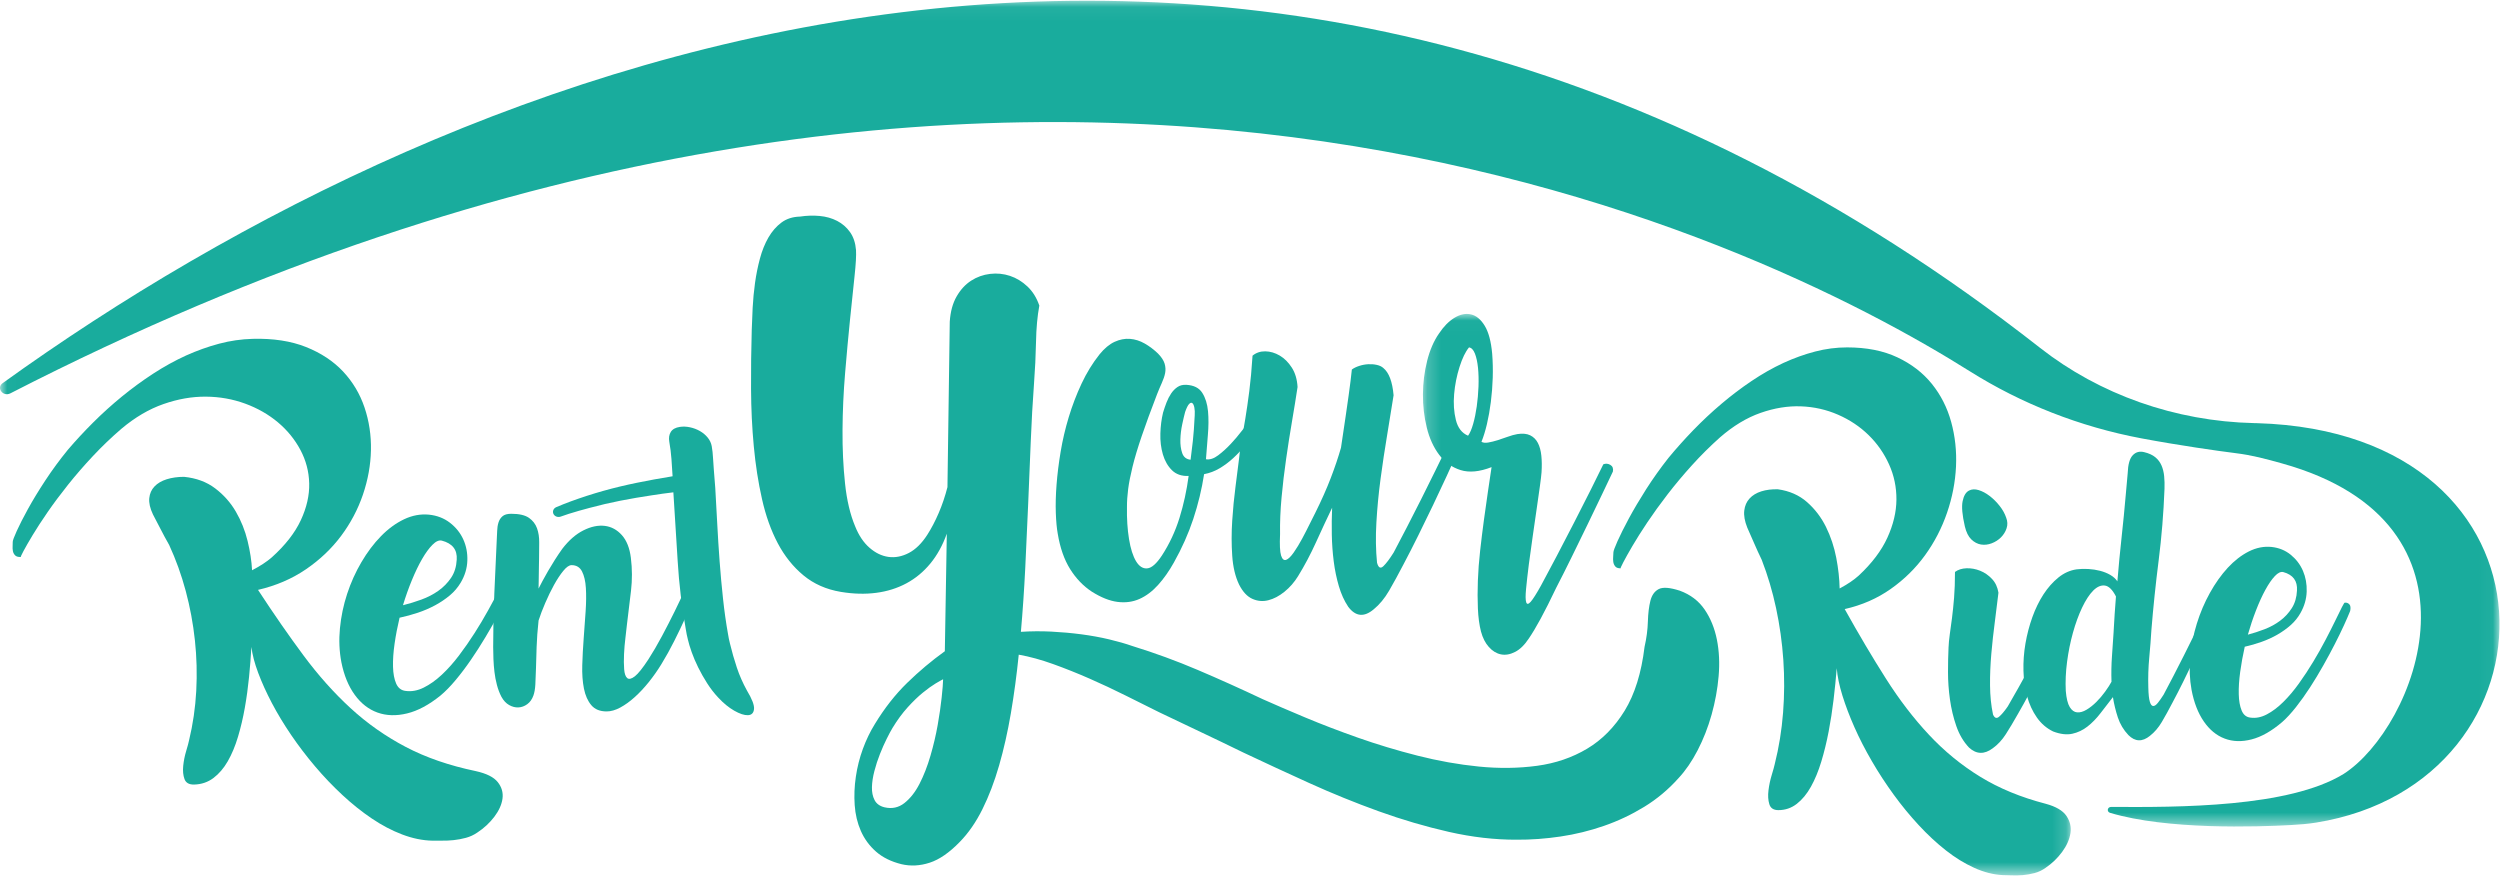 <svg xmlns="http://www.w3.org/2000/svg" xmlns:xlink="http://www.w3.org/1999/xlink" width="180" height="64" viewBox="0 0 180 64">
    <defs>
        <path id="wfmsjdrh6a" d="M0.2 0.018L46.842 0.018 46.842 40.446 0.2 40.446z"/>
        <path id="20k7oyotqc" d="M0.015 0.052L179.964 0.052 179.964 59.509 0.015 59.509z"/>
    </defs>
    <g fill="none" fill-rule="evenodd">
        <g>
            <g>
                <path fill="#19AC9D" d="M18.102 46.574c-.04.694-.096 1.416-.17 2.167-.074.75-.176 1.491-.305 2.22-.13.73-.294 1.428-.493 2.092-.199.664-.443 1.25-.732 1.754-.29.505-.634.907-1.033 1.209-.4.3-.861.458-1.385.472-.366.01-.599-.121-.7-.392-.099-.271-.13-.59-.093-.953.037-.364.108-.72.214-1.07.105-.35.173-.602.205-.76.28-1.158.454-2.347.52-3.567.065-1.22.033-2.434-.097-3.643-.129-1.209-.35-2.393-.66-3.552-.311-1.16-.709-2.264-1.193-3.313-.22-.386-.424-.762-.612-1.132-.189-.37-.374-.725-.555-1.066-.21-.442-.298-.83-.266-1.167.032-.336.158-.618.377-.848.218-.23.512-.402.88-.518.369-.115.784-.174 1.248-.175.882.089 1.628.366 2.24.83.613.464 1.11 1.024 1.49 1.678.38.655.662 1.358.844 2.107.182.75.29 1.453.323 2.112.588-.306 1.06-.615 1.417-.926.972-.874 1.67-1.767 2.093-2.678.423-.91.624-1.793.604-2.647-.02-.855-.232-1.659-.634-2.414-.402-.755-.941-1.417-1.618-1.986-.677-.568-1.463-1.017-2.357-1.346-.895-.328-1.84-.496-2.835-.503-.995-.008-2.01.17-3.049.533-1.038.362-2.044.953-3.019 1.772-.725.622-1.412 1.28-2.061 1.973-.65.693-1.247 1.382-1.793 2.067-.546.685-1.035 1.34-1.467 1.966-.431.626-.792 1.18-1.082 1.663-.29.482-.51.866-.66 1.149-.15.283-.212.424-.188.423-.195.006-.333-.035-.415-.123-.082-.087-.135-.189-.156-.305-.022-.117-.029-.237-.02-.36.008-.123.01-.224.008-.302-.003-.09.093-.349.287-.779.194-.43.464-.96.81-1.589.346-.629.764-1.315 1.253-2.06.49-.745 1.028-1.477 1.615-2.197.565-.663 1.176-1.321 1.832-1.976.657-.654 1.345-1.275 2.065-1.864.72-.589 1.468-1.136 2.246-1.643.777-.506 1.568-.943 2.374-1.311.794-.356 1.588-.64 2.38-.85.793-.211 1.598-.327 2.414-.349 1.476-.039 2.754.157 3.835.586 1.08.43 1.972 1.019 2.673 1.765.7.748 1.215 1.611 1.545 2.591.33.98.484 2.005.462 3.072-.021 1.068-.214 2.134-.576 3.2-.364 1.066-.888 2.057-1.572 2.974-.686.918-1.53 1.72-2.533 2.405-1.004.686-2.154 1.18-3.45 1.482 1.128 1.725 2.22 3.3 3.278 4.724 1.058 1.425 2.186 2.689 3.386 3.792 1.2 1.102 2.526 2.034 3.977 2.794 1.451.762 3.129 1.34 5.033 1.737.774.17 1.304.435 1.59.796.285.362.398.758.339 1.19-.06.432-.257.867-.59 1.306-.335.439-.74.816-1.219 1.13-.25.174-.525.301-.82.382-.297.08-.591.135-.883.166-.292.03-.573.043-.84.038-.27-.004-.501-.003-.696.002-.709-.015-1.433-.164-2.174-.446-.74-.282-1.47-.665-2.187-1.15-.717-.483-1.42-1.045-2.112-1.687-.69-.64-1.347-1.328-1.967-2.06-.621-.732-1.198-1.488-1.728-2.267-.53-.78-.994-1.547-1.39-2.302-.396-.755-.724-1.478-.983-2.17-.26-.691-.423-1.315-.49-1.873" transform="translate(-1354 -5350) translate(1354 5350)"/>
                <path fill="#19AC9D" d="M29.014 43.577c.428-.106.869-.24 1.322-.405.452-.165.861-.376 1.226-.635.365-.258.67-.57.916-.934.245-.364.38-.8.406-1.304.05-.717-.309-1.175-1.076-1.375-.202-.047-.425.053-.67.3-.246.246-.495.587-.746 1.021-.252.435-.497.944-.736 1.525-.24.582-.453 1.184-.642 1.807zm4.153-1.622c-.202.341-.46.644-.774.908-.315.264-.667.503-1.057.714-.39.211-.806.39-1.246.538-.44.146-.88.267-1.321.36-.151.635-.271 1.258-.359 1.869-.088.612-.126 1.163-.113 1.657.012.494.088.899.226 1.216.139.317.365.494.68.529.427.059.862-.02 1.302-.238.44-.217.875-.526 1.303-.925.427-.4.84-.861 1.236-1.384.397-.523.77-1.06 1.123-1.613.352-.552.676-1.095.972-1.63.296-.535.55-1.01.764-1.428.215-.417.387-.749.52-.996.132-.246.21-.358.236-.334.138-.012.254.029.349.123.094.094.116.259.066.494-.113.27-.274.62-.481 1.048-.208.429-.45.9-.727 1.41-.277.511-.582 1.046-.915 1.604-.334.559-.68 1.099-1.039 1.621-.358.523-.727 1.012-1.104 1.463-.377.453-.742.826-1.095 1.12-.83.67-1.632 1.099-2.406 1.286-.774.189-1.482.168-2.124-.061-.642-.23-1.189-.655-1.642-1.278-.453-.623-.774-1.404-.962-2.344-.151-.787-.186-1.604-.104-2.45.082-.846.254-1.672.519-2.477.264-.805.607-1.566 1.028-2.282.422-.717.89-1.34 1.407-1.869.515-.528 1.069-.934 1.66-1.216.592-.282 1.19-.393 1.794-.335.579.06 1.082.253 1.51.582.428.33.748.729.962 1.199.214.47.312.98.293 1.533-.019.552-.18 1.081-.481 1.586z" transform="translate(-1354 -5350) translate(1354 5350)"/>
                <g fill="#19AC9D">
                    <path d="M14.421 26.219c.05-.046.105-.088.167-.128.062-.04.124-.054.186-.043.062.012.123.057.186.136.061.08.117.211.166.393l-.436 1.073c-.18.443-.39.932-.63 1.466-.242.534-.509 1.09-.8 1.67-.29.58-.602 1.142-.936 1.687-.273.444-.573.87-.9 1.279-.33.409-.666.77-1.013 1.082-.347.313-.693.563-1.04.75-.346.187-.674.281-.983.281-.483 0-.851-.15-1.105-.452-.254-.3-.43-.698-.53-1.193-.098-.494-.138-1.056-.12-1.687.019-.63.053-1.275.103-1.934.049-.659.095-1.304.139-1.935.043-.63.049-1.193.018-1.687-.03-.494-.124-.892-.278-1.193-.155-.3-.406-.452-.752-.452-.173 0-.371.137-.594.41-.223.272-.446.61-.669 1.013-.222.404-.433.836-.63 1.296-.199.46-.36.883-.483 1.27-.075.692-.121 1.326-.14 1.9-.018.574-.034 1.088-.046 1.542-.012.455-.028.844-.046 1.168-.019.324-.065.588-.14.792-.099.273-.247.48-.445.622-.198.143-.409.22-.631.23-.223.012-.446-.045-.669-.17-.222-.125-.408-.324-.557-.596-.136-.262-.244-.546-.324-.853-.081-.307-.14-.616-.177-.929-.037-.312-.062-.622-.074-.928-.012-.307-.019-.597-.019-.87 0-1.306.028-2.601.084-3.885.056-1.284.114-2.58.176-3.887.013-.18.022-.38.028-.596.006-.216.037-.415.093-.596.056-.182.151-.333.288-.452.136-.12.346-.18.63-.18.57 0 .994.097 1.273.291.278.193.473.443.584.75.112.307.164.653.158 1.04-.006.386-.01.772-.01 1.158 0 .125-.002.285-.009.477-.006.194-.009.393-.009.597 0 .205-.003.403-.009.596-.007.194-.01.352-.01.478.075-.148.17-.333.288-.554.118-.222.251-.46.4-.716.148-.256.309-.52.482-.793s.353-.54.538-.8c.471-.614.978-1.058 1.523-1.33.544-.273 1.055-.38 1.531-.324.477.057.888.279 1.235.665.346.386.563.932.65 1.636.099.796.102 1.585.01 2.37l-.289 2.402c-.025.25-.062.574-.111.972-.05.398-.084.795-.102 1.192-.019.398-.016.759.009 1.083.025.324.099.537.223.64.123.101.306.059.548-.129.24-.187.566-.594.974-1.219.322-.499.647-1.056.975-1.67.327-.613.63-1.204.91-1.772.278-.568.519-1.076.723-1.525.205-.45.344-.76.418-.93M28.386 42.766c.54.128 1.02.027 1.44-.303.42-.33.784-.792 1.089-1.385.305-.594.568-1.268.788-2.023.22-.755.394-1.494.521-2.215.127-.722.223-1.38.286-1.976.064-.595.098-1.033.104-1.315-.106.05-.288.152-.545.306-.257.155-.56.373-.908.654-.347.282-.713.635-1.097 1.058-.384.423-.749.92-1.095 1.49-.115.191-.256.452-.42.784-.166.332-.327.695-.483 1.09-.157.394-.29.8-.398 1.217-.11.416-.169.804-.179 1.164-.01.36.053.67.188.933.134.262.371.436.709.521zm17.87-11.605c1.597.493 3.16 1.065 4.688 1.716 1.529.65 3.095 1.356 4.7 2.114.83.37 1.835.804 3.017 1.299 1.181.495 2.456.984 3.826 1.467 1.369.483 2.797.913 4.284 1.292 1.487.378 2.957.64 4.411.785 1.454.145 2.849.127 4.186-.053 1.337-.18 2.543-.592 3.619-1.235 1.075-.643 1.975-1.555 2.7-2.736.724-1.182 1.202-2.712 1.43-4.593.143-.628.223-1.235.24-1.822.017-.586.077-1.083.18-1.492.102-.409.302-.69.6-.846.297-.156.804-.117 1.523.116.759.279 1.352.729 1.78 1.351.426.623.722 1.347.886 2.17.165.825.206 1.703.125 2.634-.08.931-.25 1.853-.505 2.765-.256.913-.591 1.768-1.004 2.567-.414.8-.875 1.47-1.383 2.014-.728.814-1.55 1.501-2.467 2.062-.918.561-1.884 1.018-2.901 1.37-1.017.352-2.06.608-3.129.766-1.069.159-2.12.235-3.154.228-1.57.006-3.196-.181-4.877-.562-1.682-.382-3.367-.878-5.055-1.485-1.688-.609-3.358-1.287-5.01-2.036-1.652-.75-3.233-1.482-4.743-2.196-1.034-.506-2.055-.997-3.061-1.473-1.007-.476-2.007-.952-3-1.429-.749-.372-1.549-.771-2.4-1.196-.85-.425-1.714-.83-2.59-1.215-.877-.385-1.753-.735-2.627-1.05-.875-.315-1.703-.542-2.485-.68-.148 1.457-.336 2.86-.566 4.21-.23 1.348-.513 2.604-.849 3.769-.336 1.164-.736 2.212-1.2 3.146-.463.932-1.007 1.719-1.633 2.358-.744.768-1.464 1.266-2.162 1.494-.698.228-1.379.263-2.04.107-.744-.186-1.353-.487-1.828-.905-.475-.419-.838-.914-1.09-1.486-.25-.572-.399-1.193-.444-1.864-.046-.671-.019-1.351.083-2.041.1-.69.27-1.358.506-2.004.237-.646.522-1.239.856-1.778.692-1.142 1.47-2.133 2.331-2.974.862-.84 1.767-1.6 2.714-2.28l.142-8.462c-.298.835-.694 1.551-1.187 2.149-.493.598-1.067 1.072-1.721 1.424-.654.351-1.38.58-2.175.684-.796.105-1.645.083-2.549-.068-1.051-.177-1.948-.574-2.69-1.19-.742-.614-1.358-1.384-1.848-2.31-.489-.926-.868-1.987-1.136-3.184-.27-1.196-.466-2.46-.591-3.794-.126-1.332-.191-2.714-.198-4.143-.007-1.43.01-2.84.05-4.232.014-.483.035-1.02.066-1.606.03-.587.087-1.182.17-1.786.084-.603.202-1.188.354-1.754.151-.566.355-1.07.61-1.515.257-.442.569-.802.937-1.077.367-.273.813-.417 1.336-.43.481-.073.954-.089 1.418-.045.464.043.884.162 1.258.356.375.195.685.464.93.81.244.346.387.776.428 1.29.024.375-.011 1.005-.107 1.89s-.204 1.922-.324 3.113c-.121 1.19-.24 2.474-.354 3.851-.116 1.378-.178 2.743-.186 4.094-.01 1.352.051 2.636.18 3.851.128 1.216.372 2.249.732 3.1.26.65.603 1.161 1.03 1.533.426.373.882.593 1.367.66.485.066.972-.028 1.462-.282.489-.254.933-.69 1.332-1.309.295-.46.569-.982.82-1.566.252-.584.463-1.207.632-1.867l.166-11.909c.046-.72.21-1.325.492-1.816.28-.49.63-.87 1.045-1.138.415-.268.87-.431 1.365-.49.494-.059.972-.011 1.433.142.46.153.88.408 1.26.766.379.358.663.816.854 1.374-.14.754-.22 1.622-.238 2.607-.02.985-.068 1.994-.146 3.027-.097 1.315-.175 2.703-.234 4.165-.06 1.462-.12 2.956-.185 4.48-.064 1.526-.134 3.066-.211 4.623-.077 1.556-.181 3.086-.313 4.588.724-.048 1.455-.054 2.194-.017.74.038 1.459.103 2.16.195.7.093 1.364.213 1.993.362.628.149 1.193.312 1.694.487z" transform="translate(-1354 -5350) translate(1354 5350) translate(35.29 15.358)"/>
                </g>
                <path fill="#19AC9D" d="M85.327 29.67c-.055.206-.124.494-.204.866-.08.371-.126.74-.136 1.108-.01.368.033.694.132.98.098.286.3.444.603.477.056-.413.11-.862.163-1.348.054-.485.098-1.102.135-1.852.014-.207.005-.392-.026-.553-.03-.162-.08-.27-.145-.321-.066-.052-.144-.032-.233.06-.089.09-.186.286-.29.583zm-9.169 8.76c-.071-.388-.117-.886-.139-1.496-.022-.609-.005-1.288.053-2.038.057-.748.155-1.539.294-2.371.139-.833.333-1.662.583-2.489.25-.826.557-1.63.921-2.41.365-.78.797-1.483 1.298-2.113.348-.428.708-.728 1.08-.9.373-.171.742-.243 1.109-.215.366.029.72.14 1.06.335.342.195.662.436.962.725.247.254.405.495.473.722.069.228.08.453.039.674-.043.222-.122.458-.236.708-.113.25-.229.523-.346.82-.453 1.176-.823 2.184-1.108 3.024-.286.84-.505 1.573-.658 2.197-.153.623-.258 1.161-.316 1.614-.058.453-.087.88-.085 1.28-.016.847.034 1.619.147 2.313.113.694.283 1.227.507 1.6.226.372.496.543.81.512.314-.03.664-.338 1.052-.926.541-.834.963-1.735 1.264-2.702.3-.968.52-1.976.66-3.025-.501.02-.902-.117-1.202-.414-.299-.296-.517-.677-.653-1.14-.135-.464-.196-.963-.18-1.499.015-.535.08-1.04.194-1.513.072-.236.153-.475.246-.718s.205-.461.335-.654c.13-.193.285-.349.459-.467.175-.118.386-.17.636-.157.54.03.923.223 1.148.58.227.356.363.796.412 1.319.048.522.044 1.094-.01 1.715-.056.621-.102 1.203-.138 1.745.275.047.569-.048.884-.287.315-.238.618-.514.91-.826.29-.312.547-.614.768-.906.22-.292.375-.467.462-.527.111.006.247.059.406.155.16.097.237.21.228.336-.26.355-.529.7-.81 1.036-.278.337-.573.649-.884.936-.31.286-.64.532-.987.737-.347.205-.718.345-1.111.419-.17 1.095-.43 2.169-.778 3.222-.349 1.053-.814 2.1-1.398 3.14-.347.62-.726 1.16-1.138 1.616-.413.458-.859.793-1.339 1.007-.48.214-1.005.285-1.576.213-.572-.072-1.19-.318-1.857-.739-.612-.401-1.132-.942-1.559-1.622-.426-.68-.724-1.528-.892-2.546z" transform="translate(-1354 -5350) translate(1354 5350)"/>
                <path fill="#19AC9D" d="M89.2 33.124c.04-.436.103-.89.187-1.365.084-.474.175-1.009.274-1.603.098-.595.194-1.26.288-1.993.093-.733.172-1.585.234-2.555.255-.212.56-.316.916-.312.355.005.702.106 1.04.304.335.198.626.486.87.866.245.379.383.846.415 1.4-.117.772-.25 1.596-.4 2.472-.15.876-.291 1.777-.423 2.703-.134.926-.243 1.848-.328 2.768-.086.92-.122 1.804-.109 2.648-.035.761-.01 1.274.073 1.539.084.265.205.368.363.313.158-.056.34-.232.548-.529.207-.296.41-.629.608-.999s.382-.728.552-1.076c.17-.347.3-.608.392-.781.448-.9.82-1.738 1.118-2.516.298-.778.542-1.503.733-2.173.138-.902.25-1.654.335-2.257.086-.605.158-1.112.218-1.522.06-.41.105-.756.137-1.04l.092-.81c.14-.105.318-.192.53-.26.213-.07.427-.11.643-.122.215-.012.423.004.622.048.198.044.355.118.47.223.407.331.655.987.74 1.966-.137.885-.292 1.842-.465 2.87-.173 1.03-.33 2.075-.472 3.138-.142 1.064-.242 2.113-.301 3.148-.06 1.036-.044 2.002.046 2.9.098.363.25.445.459.246.207-.199.452-.526.737-.98.29-.551.608-1.158.952-1.82.344-.661.69-1.34 1.037-2.034.346-.694.685-1.376 1.016-2.047.332-.67.63-1.29.895-1.86.084-.044.169-.063.256-.058.087.005.17.03.247.075.077.046.137.11.179.193.042.084.052.182.032.294-.235.522-.505 1.116-.809 1.78-.304.664-.627 1.352-.968 2.062-.34.711-.692 1.433-1.055 2.167-.362.733-.72 1.431-1.07 2.093-.368.709-.714 1.342-1.038 1.9-.325.557-.693 1.002-1.103 1.336-.696.592-1.31.533-1.843-.18-.282-.422-.505-.913-.671-1.475-.166-.562-.29-1.157-.37-1.787-.08-.63-.127-1.273-.139-1.932-.012-.658-.004-1.302.023-1.934-.372.774-.757 1.6-1.156 2.478-.398.878-.83 1.692-1.294 2.445-.27.439-.596.814-.979 1.124-.382.31-.772.515-1.167.614-.396.1-.78.065-1.152-.103-.373-.168-.69-.51-.952-1.029-.273-.568-.438-1.26-.493-2.074-.056-.815-.056-1.65-.001-2.508.055-.857.134-1.676.237-2.458.104-.78.185-1.422.243-1.921" transform="translate(-1354 -5350) translate(1354 5350)"/>
                <g transform="translate(-1354 -5350) translate(1354 5350) translate(102.251 22.585)">
                    <mask id="ssy5vq1vwb" fill="#fff">
                        <use xlink:href="#wfmsjdrh6a"/>
                    </mask>
                    <path fill="#19AC9D" d="M3.45 8.785c.136-.185.258-.468.366-.847.108-.38.194-.8.26-1.263.064-.461.106-.936.125-1.426.018-.488.006-.939-.035-1.351-.042-.412-.116-.754-.222-1.024-.106-.271-.248-.42-.426-.446-.255.308-.483.777-.683 1.408-.2.631-.33 1.283-.388 1.954-.059.67-.017 1.292.125 1.862.141.57.434.948.877 1.133zm.929 14.098c-.12-.472-.194-1.022-.222-1.65-.028-.628-.028-1.295-.002-2 .026-.706.08-1.43.164-2.171.083-.742.173-1.473.27-2.19.095-.718.192-1.403.29-2.056.099-.653.187-1.242.263-1.768-.865.337-1.607.408-2.23.213-.621-.195-1.135-.561-1.541-1.098C.965 9.626.666 8.972.476 8.198.286 7.425.194 6.624.2 5.797c.007-.826.108-1.628.304-2.404.197-.776.477-1.427.844-1.953.337-.51.71-.892 1.12-1.142.41-.25.806-.333 1.187-.247.38.085.71.357.991.814.28.458.46 1.13.54 2.018.045.565.058 1.144.04 1.737-.019.593-.064 1.173-.136 1.739-.072.566-.166 1.095-.281 1.587-.116.491-.247.918-.395 1.279.12.07.284.088.493.051.21-.037.434-.092.673-.167.24-.075.484-.158.731-.249.248-.09.476-.154.686-.19.376-.06.685-.03.925.087.24.118.426.301.554.55.129.247.212.553.25.917.038.364.042.761.014 1.193-.013.192-.052.523-.117.993l-.233 1.638-.286 1.983c-.102.702-.195 1.372-.278 2.01-.09.716-.157 1.311-.201 1.782-.046.472-.042.79.01.953.05.164.158.153.322-.03.164-.184.41-.572.74-1.164.33-.608.708-1.317 1.134-2.129.426-.811.85-1.627 1.27-2.447.42-.82.816-1.6 1.19-2.343.373-.742.672-1.347.896-1.817.17-.07.338-.058.505.04.165.098.227.258.185.48-.192.408-.449.948-.77 1.62-.32.673-.668 1.396-1.044 2.17-.375.775-.759 1.56-1.15 2.358-.39.797-.76 1.531-1.108 2.202-.432.908-.81 1.658-1.132 2.25-.322.593-.606 1.067-.85 1.422-.307.465-.638.788-.995.969-.357.181-.696.238-1.016.172-.32-.066-.608-.242-.865-.53-.257-.287-.446-.659-.568-1.116zM29.994 25.53c-.058.72-.134 1.471-.226 2.251-.093.78-.212 1.549-.356 2.306-.145.756-.321 1.478-.53 2.165-.208.686-.457 1.289-.746 1.807-.29.518-.628.928-1.016 1.231-.388.302-.831.454-1.329.454-.347 0-.564-.143-.65-.428-.088-.285-.108-.617-.062-.995s.125-.748.235-1.109c.11-.36.182-.623.217-.786.301-1.199.5-2.433.599-3.702.098-1.268.105-2.534.018-3.797-.087-1.263-.261-2.503-.521-3.72-.26-1.216-.605-2.377-1.034-3.483-.197-.407-.379-.806-.547-1.196-.168-.39-.332-.765-.495-1.126-.185-.465-.257-.873-.216-1.223.04-.349.167-.64.382-.873.213-.232.497-.404.85-.515.353-.11.75-.16 1.19-.148.833.117 1.533.425 2.1.925.568.5 1.022 1.098 1.364 1.79.341.693.587 1.432.738 2.217.15.786.231 1.523.243 2.21.567-.303 1.025-.612 1.372-.926.95-.884 1.638-1.795 2.066-2.732.428-.937.645-1.852.651-2.742.006-.89-.17-1.734-.53-2.532-.358-.797-.85-1.501-1.475-2.113-.625-.61-1.357-1.1-2.197-1.466-.84-.367-1.73-.568-2.674-.603-.944-.035-1.913.123-2.909.472-.995.349-1.968.937-2.917 1.763-.706.629-1.377 1.296-2.014 2-.637.704-1.224 1.405-1.763 2.104-.538.698-1.021 1.368-1.45 2.007-.428.64-.787 1.209-1.076 1.703-.29.495-.51.888-.66 1.179-.15.29-.214.436-.191.436-.185 0-.315-.046-.39-.14-.076-.093-.122-.2-.14-.322-.017-.123-.02-.248-.008-.376.011-.128.017-.233.017-.314 0-.093.098-.36.295-.804.197-.442.47-.986.816-1.632.348-.646.765-1.35 1.25-2.113.487-.762 1.02-1.51 1.598-2.244.556-.674 1.155-1.344 1.797-2.008.643-.663 1.314-1.292 2.015-1.885.7-.594 1.427-1.144 2.179-1.65.753-.507 1.516-.94 2.292-1.301.764-.35 1.525-.623 2.284-.82.757-.198 1.525-.298 2.3-.298 1.4 0 2.608.239 3.62.716 1.014.478 1.841 1.115 2.484 1.912.643.798 1.106 1.711 1.39 2.742.283 1.03.399 2.1.347 3.213-.053 1.111-.267 2.217-.643 3.317s-.903 2.119-1.58 3.056c-.677.937-1.502 1.749-2.475 2.435-.972.687-2.078 1.17-3.316 1.45 1.018 1.827 2.008 3.498 2.97 5.01.96 1.514 1.993 2.862 3.099 4.043 1.105 1.182 2.335 2.189 3.69 3.02 1.354.833 2.928 1.482 4.723 1.948.729.198 1.224.489 1.484.873s.356.8.287 1.248c-.07.448-.269.896-.599 1.345-.33.448-.727.83-1.19 1.143-.243.175-.506.3-.79.376-.283.075-.564.124-.842.148-.278.023-.544.03-.798.018-.255-.012-.476-.018-.66-.018-.672-.035-1.355-.21-2.05-.524-.694-.314-1.374-.733-2.04-1.257-.666-.524-1.317-1.129-1.953-1.816-.637-.687-1.24-1.42-1.806-2.2-.567-.78-1.092-1.582-1.571-2.41-.481-.826-.898-1.638-1.251-2.435-.353-.797-.642-1.56-.868-2.287-.226-.728-.362-1.383-.408-1.965" mask="url(#ssy5vq1vwb)"/>
                </g>
                <path fill="#19AC9D" d="M144.447 37.277c.1.258.109.51.028.757-.08.246-.214.463-.4.651-.187.188-.41.332-.671.432-.26.1-.518.129-.773.088-.254-.042-.488-.165-.698-.37-.212-.205-.367-.52-.466-.942-.186-.81-.24-1.411-.159-1.805.08-.393.233-.648.457-.765.198-.106.431-.118.698-.036.267.082.531.223.792.423.26.2.5.437.717.713.217.275.376.56.475.854zm-4.154 9.379c.013-.317.044-.649.093-.995.05-.346.103-.736.159-1.171.055-.434.105-.918.149-1.452.043-.534.065-1.154.065-1.858.223-.164.5-.252.829-.264.329-.011.655.047.978.176.323.13.608.326.856.59.249.264.404.596.466.995-.074.646-.161 1.344-.26 2.095-.1.751-.184 1.514-.252 2.289-.068.774-.1 1.538-.093 2.289.006.75.077 1.45.214 2.095.112.258.258.311.438.158.18-.152.388-.399.624-.74.236-.41.494-.862.773-1.355.28-.493.559-.997.838-1.514.28-.516.552-1.024.82-1.523.267-.5.506-.96.717-1.382.074-.036.152-.053.233-.053.08 0 .158.015.232.044.075.03.134.073.178.132.043.06.058.13.046.211-.186.387-.4.828-.643 1.321-.242.493-.5 1.003-.773 1.532-.273.528-.556 1.065-.847 1.61-.292.546-.58 1.066-.866 1.559-.298.528-.58 1-.848 1.417-.267.417-.58.754-.94 1.013-.61.457-1.18.44-1.714-.053-.398-.423-.702-.94-.913-1.55-.211-.61-.363-1.247-.456-1.91-.093-.663-.14-1.32-.14-1.972 0-.651.013-1.23.037-1.734z" transform="translate(-1354 -5350) translate(1354 5350)"/>
                <path fill="#19AC9D" d="M152.18 45.49c.023-.427.048-.854.076-1.28.029-.427.06-.848.093-1.263-.247-.484-.512-.746-.793-.786-.282-.04-.563.08-.845.362-.28.283-.548.692-.801 1.228-.254.536-.473 1.139-.659 1.808-.186.668-.326 1.366-.422 2.092-.096.726-.126 1.424-.093 2.092.045.542.14.931.287 1.168.146.236.324.363.532.38.208.017.433-.046.675-.19.243-.144.478-.332.71-.562.23-.23.441-.478.633-.744.19-.265.343-.501.455-.709-.022-.622-.01-1.236.034-1.842.045-.605.085-1.19.119-1.755zm3.664-10.29c-.067 1.753-.208 3.47-.421 5.153-.214 1.684-.389 3.361-.524 5.032-.034.589-.085 1.24-.152 1.955-.068.714-.09 1.435-.068 2.161.011.484.048.828.11 1.03.062.2.143.302.245.302.101 0 .214-.078.337-.234.124-.155.26-.349.406-.579.214-.403.447-.847.7-1.331.254-.485.507-.98.76-1.488l.744-1.495c.241-.49.458-.943.65-1.358.067-.035.137-.052.21-.052.073 0 .144.015.211.043.068.03.12.072.16.13.04.058.054.127.043.208-.169.38-.363.812-.582 1.297-.22.484-.454.985-.701 1.504-.248.519-.504 1.046-.769 1.582-.264.536-.526 1.047-.785 1.53-.27.52-.526.983-.768 1.393-.242.409-.526.74-.852.994-.552.45-1.07.432-1.554-.052-.349-.369-.602-.792-.76-1.271-.157-.478-.275-.965-.354-1.461-.304.392-.603.778-.895 1.158-.293.38-.605.701-.937.96-.332.26-.698.432-1.098.52-.399.086-.858.031-1.375-.165-.473-.23-.864-.568-1.174-1.012-.31-.444-.543-.95-.7-1.522-.158-.57-.245-1.181-.262-1.833-.017-.65.03-1.306.143-1.963.113-.656.279-1.29.498-1.902.22-.61.487-1.158.802-1.643.315-.483.673-.887 1.073-1.21.399-.323.835-.519 1.308-.588.27-.034.551-.043.844-.025.292.017.574.06.844.129.27.07.515.167.735.294.22.127.391.282.515.467.09-1.083.19-2.139.303-3.165.113-1.025.214-2.063.305-3.112l.135-1.505c.022-.633.143-1.066.363-1.296.219-.232.492-.306.819-.226.337.081.605.202.802.364.196.161.345.357.447.588.101.23.166.49.194.778.028.288.036.593.025.916z" transform="translate(-1354 -5350) translate(1354 5350)"/>
                <g transform="translate(-1354 -5350) translate(1354 5350)">
                    <mask id="nzkuzzxqyd" fill="#fff">
                        <use xlink:href="#20k7oyotqc"/>
                    </mask>
                    <path fill="#19AC9D" d="M161.846 45.695c.391-.102.794-.233 1.208-.392.414-.16.788-.364 1.121-.615.334-.25.613-.551.837-.904.224-.353.348-.774.37-1.263.047-.693-.28-1.137-.982-1.33-.184-.046-.388.05-.613.29-.224.238-.451.568-.681.989-.23.42-.455.913-.673 1.476-.219.563-.414 1.146-.587 1.75zm3.796-1.57c-.184.33-.42.623-.707.879-.288.256-.61.486-.966.691-.357.205-.737.378-1.14.52-.402.143-.805.26-1.207.35-.138.615-.247 1.218-.328 1.809-.08.592-.115 1.126-.103 1.604.011.478.08.87.207 1.178.126.306.333.477.621.511.39.058.788-.019 1.19-.23.403-.21.8-.509 1.19-.896.392-.387.769-.833 1.131-1.34.362-.505.704-1.026 1.026-1.56.322-.535.618-1.061.889-1.58.27-.517.503-.977.699-1.381.195-.404.353-.726.474-.964.121-.24.192-.347.215-.325.127-.01.234.029.32.12.086.09.106.25.06.478-.104.261-.25.6-.44 1.015-.19.415-.411.87-.664 1.365-.253.495-.532 1.013-.837 1.553-.305.54-.62 1.064-.948 1.57-.328.506-.665.978-1.01 1.416-.345.438-.679.8-1 1.083-.76.649-1.493 1.065-2.2 1.246-.707.182-1.355.163-1.94-.06-.587-.221-1.088-.634-1.502-1.237-.414-.602-.707-1.359-.88-2.27-.138-.761-.17-1.552-.095-2.37.075-.82.233-1.62.475-2.398.241-.78.554-1.516.94-2.21.385-.694.814-1.297 1.285-1.81.472-.51.978-.903 1.518-1.177.541-.272 1.088-.38 1.64-.324.528.058.989.245 1.38.563.39.32.684.706.88 1.161.195.455.284.95.267 1.484-.017.535-.164 1.047-.44 1.536z" mask="url(#nzkuzzxqyd)"/>
                    <path fill="#19AC9D" d="M.191 27.586c33.16-23.873 90.59-46.496 146.703-2.533 4.282 3.354 9.725 5.282 15.393 5.41l.224.005c22.776.673 22.263 25.86 4.25 28.758-.59.095-1.184.142-1.782.175-2.477.139-8.962.352-13.053-.877-.26-.079-.198-.428.077-.426 4.846.029 12.794.046 16.737-2.374 5.162-3.303 11.13-18.023-4.431-22.357-1.17-.325-2.13-.59-3.344-.74-1.203-.149-4.15-.57-6.778-1.065-4.442-.836-8.642-2.493-12.366-4.834C126.695 17.218 73.909-9.23.749 28.32c-.531.273-1.035-.39-.558-.734" mask="url(#nzkuzzxqyd)"/>
                </g>
                <path fill="#19AC9D" d="M53.778 49.715c-.296-.538-.538-1.087-.725-1.648-.187-.56-.352-1.137-.496-1.733-.034-.12-.06-.236-.08-.347l-.06-.334c-.145-.812-.265-1.662-.36-2.55-.096-.887-.178-1.783-.245-2.687-.067-.903-.124-1.8-.17-2.69-.046-.888-.094-1.752-.143-2.59l-.104-1.32c-.026-.282-.045-.565-.058-.848-.013-.284-.044-.565-.093-.843-.04-.222-.136-.428-.288-.616-.153-.189-.34-.346-.562-.473-.223-.127-.46-.217-.714-.27-.252-.055-.495-.064-.726-.03-.316.047-.535.168-.657.363-.121.196-.157.432-.108.71.074.412.125.824.155 1.236.03.413.057.828.082 1.247-.899.145-1.757.302-2.577.47-.819.167-1.622.36-2.407.58-.785.22-1.57.474-2.356.762-.342.126-.688.264-1.036.412-.197.083-.287.296-.205.479.085.189.32.276.527.2.192-.07.383-.136.574-.196.485-.152.984-.295 1.497-.429.75-.203 1.495-.376 2.23-.52.737-.144 1.488-.273 2.255-.387l.776-.116c.261-.039.52-.072.778-.099.109 1.663.212 3.312.31 4.947.097 1.635.293 3.276.587 4.922l.065.367c.022.123.05.244.084.365.057.254.149.557.274.91.125.352.28.717.467 1.095.186.377.4.757.643 1.137.242.381.51.726.803 1.037.371.401.754.715 1.15.942.397.226.726.335.986.324.26-.01.406-.155.438-.433.032-.28-.139-.728-.511-1.346" transform="translate(-1354 -5350) translate(1354 5350)"/>
            </g>
        </g>
    </g>
</svg>

